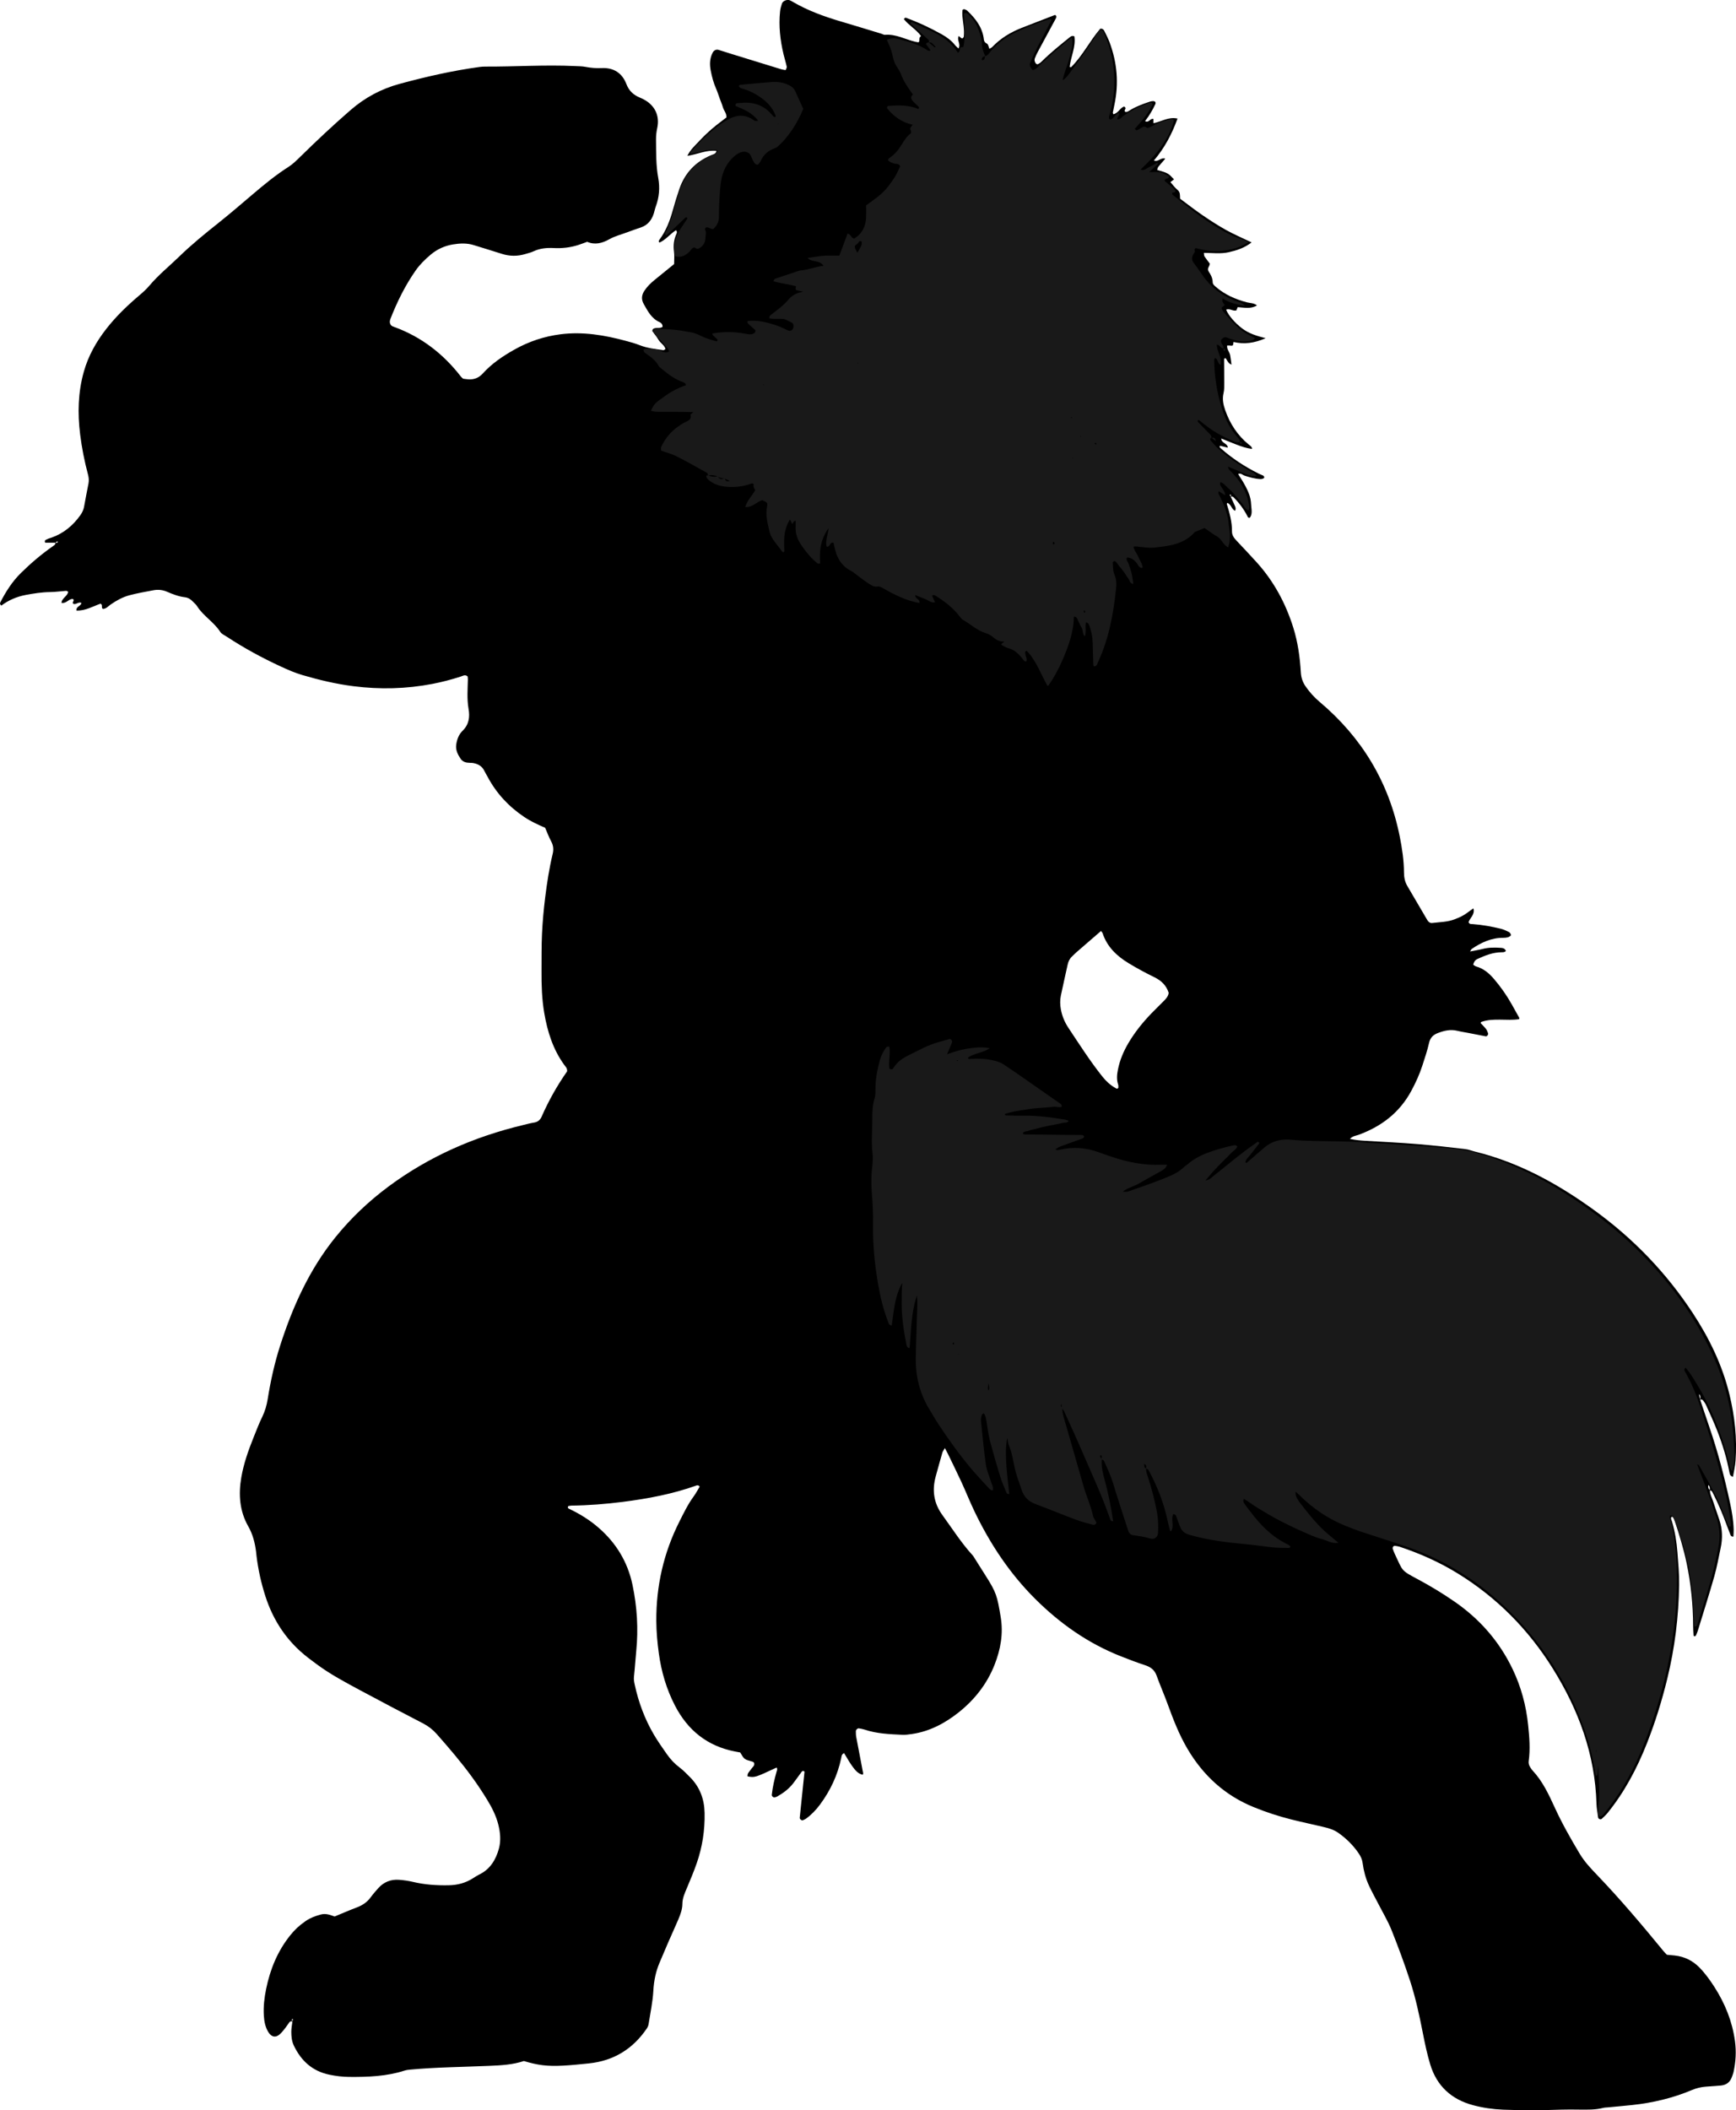 <?xml version="1.0" encoding="utf-8"?>
<!-- Generator: Adobe Illustrator 24.0.2, SVG Export Plug-In . SVG Version: 6.00 Build 0)  -->
<svg version="1.1" id="Layer_1" xmlns="http://www.w3.org/2000/svg" xmlns:xlink="http://www.w3.org/1999/xlink" x="0px" y="0px"
	 viewBox="0 0 2971.38 3610.04" style="enable-background:new 0 0 2971.38 3610.04;" xml:space="preserve">
<style type="text/css">
	.st0{fill:#191919;}
</style>
<g>
	<path d="M2926.8,2549.35c-0.27,6.94,3.43,12.8,5.4,19.11c3.37,10.8,7.38,21.4,10.89,32.15c5.09,15.57,5.5,31.42,2.06,47.38
		c-3.5,16.27-6.36,32.73-10.91,48.71c-8.94,31.37-18.83,62.47-28.41,93.66c-0.94,3.06-2.44,5.96-3.35,8.14
		c-2.5,1.21-3.65,0.69-3.77-1.11c-0.35-5.3-0.7-10.61-0.71-15.92c-0.1-36.09-3.76-71.83-11.1-107.15
		c-5.29-25.45-13.02-50.25-21.17-74.91c-0.67-2.02-1.52-4.81-4.77-4.45c-1.8,2.82,0,5.18,0.73,7.63
		c5.13,17.32,8.09,35.03,9.45,53.01c1.4,18.59,3.16,37.14,2.89,55.85c-0.77,54.19-7.39,107.61-20.24,160.25
		c-9.17,37.58-20.58,74.48-34.79,110.46c-16.97,42.98-38.36,83.53-67.64,119.56c-2.9,3.56-6.37,6.68-9.76,9.81
		c-1.93,1.78-5.88,0.28-6.22-2.33c-1.05-7.91-2.57-15.83-2.81-23.78c-2.5-84.31-30.68-160.33-74.83-231.06
		c-41.6-66.64-95.46-121.21-162.46-162.53c-31.33-19.32-64.75-34.2-99.66-45.78c-2.5-0.83-5.19-1.09-7.81-1.54
		c-2.59-0.45-4.88,2.61-3.9,5.25c1.16,3.12,2.3,6.26,3.73,9.26c13.76,29.02,9.97,27.11,39.02,42.6
		c21.79,11.62,42.78,24.37,63.08,38.41c43.14,29.84,76.54,67.97,99.26,115.32c14.55,30.33,23.15,62.34,26.6,95.76
		c2.12,20.56,3.81,41.12,0.95,61.76c-0.57,4.15,0.84,7.89,3.18,11.29c1.13,1.65,2.2,3.37,3.56,4.82
		c17.15,18.34,27.55,40.72,37.83,63.15c12.51,27.3,27.29,53.34,42.72,79.08c7.99,13.32,18.39,24.5,28.98,35.53
		c40.18,41.86,77.6,86.11,114.35,130.96c1.68,2.05,3.61,3.89,5.9,6.34c4.19,0.4,8.79,0.8,13.38,1.29
		c16.53,1.79,30.62,8.58,42.28,20.48c9.85,10.06,18.02,21.39,25.6,33.18c18.26,28.4,30.66,59.02,35.26,92.63
		c2.47,18.05,1.41,35.9-2.56,53.62c-0.58,2.58-1.68,5.04-2.54,7.56c-3.14,9.17-9.61,14.17-19.2,15c-8.63,0.75-17.28,1.22-25.91,1.94
		c-7.99,0.67-15.6,2.43-23.13,5.6c-32.75,13.81-67.01,21.98-102.31,25.76c-13.9,1.49-27.84,2.68-41.75,4.01
		c-2.65,0.25-5.38,0.2-7.93,0.86c-13.75,3.54-27.74,3.11-41.74,2.98c-9.99-0.09-19.98-0.28-29.96,0.07
		c-33.31,1.17-66.62,1.44-99.93,0.05c-17.37-0.73-34.48-3.17-51.29-7.66c-37.03-9.9-62.08-32.78-73.27-69.54
		c-5.22-17.17-8.96-34.84-12.43-52.47c-6.04-30.75-12.53-61.42-22.29-91.17c-9.53-29.07-20.15-57.82-31.51-86.22
		c-6.16-15.39-14.82-29.78-22.41-44.59c-5.46-10.66-11.41-21.1-16.41-31.98c-5.6-12.15-8.97-25.1-10.74-38.36
		c-0.83-6.18-3.29-11.44-6.69-16.45c-9.48-13.94-21.27-25.54-35.05-35.23c-7.83-5.51-16.8-7.99-25.88-10.14
		c-18.14-4.31-36.4-8.14-54.48-12.67c-21.98-5.52-43.48-12.59-64.49-21.16c-49.41-20.14-86.43-54.19-113.35-99.9
		c-14.28-24.26-24.33-50.3-33.91-76.61c-5.92-16.26-12.92-32.13-18.77-48.41c-3.53-9.81-10.26-14.73-19.77-17.83
		c-13.91-4.54-27.6-9.79-41.22-15.15c-56.06-22.06-104.25-55.9-146.78-98.24c-43.97-43.77-77.62-94.68-104.28-150.4
		c-7.76-16.21-14.38-32.96-21.91-49.29c-7.52-16.3-15.5-32.4-23.32-48.56c-1.42-2.93-3.02-5.77-5.13-9.78
		c-1.91,3.42-3.62,5.49-4.31,7.86c-3.9,13.43-7.56,26.92-11.3,40.4c-6.64,23.91-3.42,46,11.4,66.37
		c16.84,23.14,32.2,47.38,51.56,68.64c1.77,1.94,3.04,4.35,4.46,6.59c5.7,9,11.32,18.06,17.07,27.04
		c19.63,30.64,20.66,36.25,26.66,72.06c4.78,28.52-0.2,55.78-10.66,82.18c-12.82,32.34-33.95,59.21-60.74,80.59
		c-23.46,18.72-50.04,33.07-80.67,37.44c-5.26,0.75-10.62,1.59-15.89,1.34c-21.9-1.05-43.86-1.79-64.96-8.89
		c-3.13-1.05-6.45-1.58-9.71-2.15c-2.26-0.4-5.33,2.48-5.28,4.96c0.07,3.3,0.05,6.66,0.65,9.89c3.66,19.64,7.49,39.25,11.25,58.87
		c0.37,1.91,1.35,3.86-0.42,5.64c-6.71-1.87-10.85-5-18.36-15.66c-4.84-6.87-8.9-14.29-13.26-21.36c-4.48,2.05-4.31,5.68-4.98,8.84
		c-6.19,29.15-18.59,55.44-36.31,79.32c-6.81,9.18-14.61,17.3-23.87,23.99c-1.59,1.15-3.51,1.84-5.31,2.66
		c-2.06,0.94-5.68-1.84-5.44-4.2c2.73-26.44,5.48-52.88,8.19-78.9c-2.68-2.14-4.12-0.75-5.22,0.72c-4.78,6.4-9.29,13-14.18,19.31
		c-7.45,9.63-17.08,16.71-27.59,22.66c-1.13,0.64-2.52,0.81-3.78,1.22c-2.36,0.78-5.54-1.8-5.26-4.34
		c1.46-13.28,4.5-26.23,8.06-39.07c0.69-2.49,2.25-4.96,0.05-7.46c-37.03,17.28-37.03,17.28-49.53,15.08
		c-0.86-5.41,3.41-8.31,5.85-12.14c2.07-3.24,5.95-5.53,5.58-9.66c-0.45-2.95-2.57-3.29-4.4-3.8c-12.69-3.53-12.7-3.51-19.66-15.32
		c-2.69-0.5-5.91-1.08-9.12-1.71c-47.07-9.19-80.55-36.1-102.44-78.29c-14.59-28.12-23.41-58.04-27.69-89.28
		c-2.53-18.47-4.25-37-4.35-55.75c-0.31-59.75,12.49-116.3,39.37-169.66c7.48-14.84,14.67-29.84,24.58-43.34
		c3.91-5.32,6.97-11.27,10.31-16.75c-1.6-2.15-3.47-2.66-5.32-2c-40.98,14.68-83.43,22.63-126.47,28.11
		c-29.11,3.71-58.29,6-87.62,6.35c-1.94,0.02-3.87,0.6-5.57,0.88c-1.46,2.45-0.49,3.7,1.46,4.61c18.17,8.57,35.08,19.03,50.32,32.24
		c30.24,26.22,49.97,58.71,58.18,97.83c7.85,37.38,10.21,75.17,6.41,113.28c-1.46,14.58-2.27,29.23-3.9,43.79
		c-0.54,4.84,0.35,9.28,1.32,13.79c6.53,30.16,17.16,58.81,32.81,85.42c6.74,11.46,14.48,22.36,22.1,33.28
		c6.12,8.77,13.32,16.5,22,23.01c6.36,4.77,11.92,10.65,17.57,16.3c16.89,16.89,24.62,37.54,25.1,61.25
		c0.61,29.63-3.84,58.47-13.57,86.4c-5.03,14.44-10.99,28.58-16.94,42.68c-3.64,8.62-7.43,16.93-7.5,26.66
		c-0.07,9.41-3.47,18.31-7.11,26.9c-5.46,12.87-11.35,25.56-16.93,38.38c-5.05,11.6-9.92,23.28-14.89,34.91
		c-6.6,15.45-9.84,31.37-10.78,48.34c-1.07,19.2-5.2,38.24-8.19,57.32c-0.39,2.52-1.56,5.11-3,7.23
		c-23.86,35.16-56.8,55.39-99.2,59.75c-14.56,1.5-29.14,3.02-43.75,3.81c-27.22,1.47-43.43-0.65-67.46-7.88
		c-18.85,6.32-38.71,7.39-58.77,8.25c-45.24,1.95-90.56,2.28-135.69,6.43c-3.3,0.3-6.68,0.71-9.81,1.71
		c-30.92,9.95-62.83,11.03-94.88,10.77c-11.35-0.09-22.57-1.46-33.72-3.77c-29.09-6.01-48.45-23.73-60.92-49.92
		c-3.53-7.41-4.25-15.45-4.29-23.43c-0.03-5.94,1.24-11.88,1.92-17.83c0.31-1.22,0.68-2.42,0.87-3.65c0.04-0.24-0.6-0.59-0.93-0.9
		c-1.6,1.82-0.53,3.39,0.46,4.96c-1.97-0.93-4.07-0.79-5.37,0.8c-2.51,3.09-4.49,6.61-6.96,9.74c-2.87,3.65-5.75,7.36-9.11,10.54
		c-7.11,6.75-14.62,5.67-19.98-2.84c-5.46-8.68-7.3-18.45-7.91-28.55c-0.94-15.42,0.84-30.62,3.93-45.67
		c6.93-33.74,19.65-64.93,41.48-91.98c7.16-8.87,15.31-16.67,24.77-23.07c0.55-0.37,1.06-0.81,1.6-1.19
		c7.77-5.37,16.37-8.48,25.5-10.98c9.17-2.51,16.94,0.92,23.86,3.34c13.49-5.55,25.69-10.89,38.13-15.57
		c9.65-3.63,17.63-9.04,23.74-17.43c3.91-5.37,8.32-10.4,12.76-15.37c9.5-10.65,21.6-15.46,35.72-14.41
		c7.93,0.59,15.91,1.71,23.64,3.55c20.25,4.83,40.71,6.22,61.47,5.8c15.11-0.3,28.91-3.99,41.59-12.13
		c3.36-2.16,6.7-4.41,10.29-6.13c18.96-9.07,28.75-25.64,33.91-44.58c3.68-13.47,2.35-27.73-1.21-41.55
		c-3.88-15.03-10.86-28.67-18.84-41.74c-8.32-13.63-17.21-26.97-26.63-39.86c-18.49-25.29-38.9-49.04-59.62-72.53
		c-6.71-7.61-14.33-13.6-23.38-18.3c-36.05-18.69-72.03-37.54-107.8-56.76c-25.81-13.86-51.73-27.61-75.3-45.21
		c-4.8-3.58-9.62-7.15-14.36-10.81c-35.37-27.35-59.05-62.78-72.68-105.17c-7.15-22.25-12.18-44.96-15.04-68.16
		c-0.33-2.64-0.51-5.31-0.85-7.95c-1.96-15.22-5.62-29.58-13.45-43.33c-14.76-25.93-16.8-54.38-11.83-83.41
		c4.07-23.75,12.11-46.34,21.05-68.61c4.71-11.74,9.22-23.61,14.76-34.95c4.76-9.73,7.67-19.82,9.36-30.37
		c4.97-30.95,11.69-61.57,21.26-91.36c21.5-66.95,50.07-130.48,94.74-185.7c26.55-32.81,56.98-61.63,90.8-86.74
		c69.45-51.57,147.12-85.35,231.02-105.35c5.83-1.39,11.63-3.04,17.54-3.94c6.54-0.99,10.84-4.06,13.54-10.21
		c12.06-27.5,26.79-53.54,43.6-77.49c0.59-5.41-2.76-8.17-5-11.26c-19.21-26.57-28.7-56.88-34.12-88.68
		c-4.04-23.71-4.83-47.69-4.65-71.7c0.16-21.31-0.19-42.65,0.83-63.92c0.98-20.6,2.84-41.2,5.38-61.67
		c3.12-25.1,6.93-50.14,12.88-74.77c1.79-7.41,1.31-14.24-2.44-21.2c-4.08-7.57-7.05-15.73-10.46-23.54
		c-12.55-5.4-24.55-10.94-35.68-18.39c-26.54-17.78-47.64-40.38-62.68-68.59c-1.88-3.53-4.03-6.92-5.77-10.51
		c-3.85-7.94-10.61-11.63-18.83-13.23c-1.94-0.38-3.98-0.36-5.97-0.4c-6.24-0.12-12.02-1.39-15.77-6.96
		c-4.92-7.3-8.79-15.05-7.48-24.23c1.25-8.77,4.39-17.29,10.59-23.31c11.33-11.02,12.98-23.73,10.44-38.29
		c-2.88-16.51-1.45-33.21-1.1-49.85c0.04-1.87-0.3-3.75-0.43-5.18c-4.43-3.73-8.3-0.87-11.76,0.25
		c-15.86,5.15-31.92,9.36-48.29,12.52c-44.85,8.67-89.85,9.74-135.16,4.01c-29.84-3.77-58.85-10.65-87.68-19.12
		c-12.86-3.77-24.81-9.02-36.8-14.56c-32.1-14.82-63.09-31.63-92.63-51.08c-3.88-2.55-8.81-4.62-11.13-8.26
		c-10.86-17.03-29.27-27.13-39.87-44.31c-1.71-2.77-4.55-4.84-6.81-7.29c-3.73-4.04-8.11-6.91-13.68-7.57
		c-10.72-1.26-20.67-5.1-30.45-9.35c-7.62-3.31-15.47-4.17-23.47-2.65c-13.73,2.6-27.55,4.99-41.04,8.57
		c-11.61,3.08-22.17,8.91-32.13,15.79c-4.21,2.91-7.69,7.42-13.32,7.59c-3.71-2.04,0.64-6.88-4.16-8.95
		c-12.98,4.43-25.74,12.42-41.09,11.71c-0.85-7.21,7.5-7.41,8.48-12.98c-4.72-2.49-8.42,2.68-12.96,1.83
		c-5.19-2.34,2.69-5.87-1.66-8.59c-6.68-0.9-11.04,8.17-19.48,6.68c0.37-8.4,10.45-11.25,11.31-19.13
		c-1.25-0.58-2.34-1.56-3.36-1.49c-9.29,0.64-18.55,2.01-27.84,2.11c-14.09,0.15-27.91,2.38-41.62,4.96
		c-15.16,2.86-29.24,8.93-41.5,18.16c-2.21-1.67-2.79-3.53-1.84-5.38c9.49-18.43,20.45-35.74,35.41-50.45
		c17.15-16.87,35.36-32.36,55.1-46.08c2.1-1.46,4.6-2.78,3.59-6.11c1.82,1.06,3.48,1.32,4.49-1.01c0.04-0.09-1.1-0.96-1.29-0.84
		c-1.02,0.66-1.92,1.51-2.86,2.3c-5.94,0-11.88,0-17.56,0c-1.97-4.44,1.4-4.93,3.22-5.93c2.31-1.26,4.97-1.86,7.48-2.74
		c20.88-7.3,36.96-20.73,49.64-38.62c3.16-4.46,5.3-9.13,6.27-14.5c2.37-13.1,4.87-26.17,7.48-39.22
		c1.08-5.39,0.56-10.62-0.83-15.81c-6.06-22.55-10.54-45.41-13.43-68.58c-4.49-36.06-3.61-71.82,6.28-107.03
		c7.68-27.35,21.37-51.56,38.81-73.81c16.52-21.09,35.73-39.54,56.11-56.79c6.13-5.19,12.06-10.46,17.23-16.6
		c15.51-18.42,34.29-33.5,51.48-50.2c21.06-20.45,43.82-38.91,66.78-57.19c19.8-15.77,39.01-32.28,58.3-48.68
		c19.81-16.85,39.82-33.35,61.83-47.37c7.21-4.59,13.49-10.82,19.64-16.86c28.05-27.56,56.72-54.44,86.43-80.22
		c24.59-21.34,52.45-36.28,83.81-44.8c45.02-12.22,90.45-22.57,136.71-28.91c3.29-0.45,6.63-0.69,9.95-0.67
		c51.3,0.23,102.57-3.31,153.88-0.89c5.98,0.28,12.06,0.24,17.9,1.38c9.23,1.8,18.4,2.49,27.79,2.05
		c20.42-0.95,34.95,8.69,42.05,27.31c4.49,11.78,12.16,18.62,23.05,23.18c2.46,1.03,4.88,2.15,7.22,3.42
		c18.58,10.08,27.04,27.72,22.57,48.48c-1.42,6.6-2.19,13.08-2.11,19.77c0.28,21.96-0.24,43.92,3.79,65.73
		c3.07,16.63,1.74,33.18-4.27,49.2c-1.4,3.72-2.07,7.71-3.29,11.52c-3.63,11.37-10.31,19.98-22.02,24
		c-7.55,2.59-15.14,5.13-22.59,7.98c-10.55,4.04-21.64,6.62-31.62,12.26c-11.99,6.78-24.62,10.11-37.84,4.34
		c-5.52,2-10.47,4-15.54,5.59c-13.49,4.23-27.32,5.85-41.44,5.11c-12.11-0.64-23.89,0.4-35.1,5.71c-4.18,1.98-8.82,3-13.27,4.37
		c-13.78,4.25-27.46,4.16-41.25-0.34c-15.81-5.16-31.8-9.79-47.66-14.8c-11.78-3.72-23.92-3.07-35.58-1.12
		c-13.82,2.3-26.66,7.97-37.74,17.25c-9.78,8.19-18.82,17.05-26.09,27.45c-18.01,25.78-31.81,53.83-43.23,83.07
		c-0.7,1.8-1.06,3.96-0.8,5.85c0.25,1.79,1.16,3.82,2.45,5.04c1.37,1.31,3.46,1.94,5.33,2.62c46.36,16.96,83.71,45.98,113.79,84.8
		c0.8,1.04,1.91,1.84,3.8,3.63c2.13,0.27,5.37,0.8,8.62,1.05c9.95,0.78,18.33-2.55,25.04-9.96c15.4-17.03,34.16-29.65,53.97-40.81
		c24.63-13.87,50.83-22.69,79.06-26.29c38.51-4.9,75.63,1.48,112.48,11.44c7.71,2.08,15.47,4.2,22.87,7.15
		c13.15,5.23,27.01,6.64,40.79,8.57c0.95,0.13,2.09-1.1,3.56-1.94c-1.75-6.78-8.49-9.91-11.81-15.58
		c-3.3-5.63-7.56-10.69-10.73-15.07c0.17-4.03,2.3-4.42,4.16-4.91c4.39-1.15,9.31,0.46,13.34-2.36c0.27-4.09-2.13-6.77-5.08-8.08
		c-13.88-6.14-20.15-18.72-27.06-30.86c-4.42-7.76-3.94-15.11,0.89-22.55c4.79-7.38,10.92-13.38,17.71-18.85
		c11.37-9.16,22.68-18.41,33.33-27.07c0-7.67,0.73-14.38-0.16-20.88c-1.5-10.91-0.31-21.17,4.31-31.13
		c0.83-1.79,1.21-3.82-0.93-5.93c-9.83,6.1-17.11,16.21-28.14,21.12c-2.3-1.54-1.26-3.42-0.19-4.86
		c11.34-15.22,17.94-32.53,22.96-50.64c3.38-12.19,7.03-24.32,11.16-36.27c9.44-27.37,27.77-46.56,54.49-57.69
		c3.05-1.27,6.45-1.83,8.3-4.99c0.33-0.56,0.37-1.27,0.68-2.37c-16.96-1.99-32.29,5.83-49.86,8.55
		c5.47-11.05,13.61-18.04,20.73-25.7c6.79-7.3,14.07-14.22,21.63-20.73c7.97-6.87,16.52-13.06,24.6-19.37
		c0.34-7.14-4.5-11.65-6.09-17.33c-1.43-5.11-3.62-10.01-5.45-15.02c-2.06-5.62-3.79-11.4-6.21-16.86
		c-4.37-9.82-7.08-20.14-9.12-30.57c-2.07-10.59-1.95-21.22,3.37-31.18c2.01-3.75,5.79-5.81,9.95-4.59
		c7.02,2.06,13.95,4.43,20.95,6.59c28.62,8.83,57.24,17.65,85.89,26.42c2.47,0.76,5.09,1.06,7.97,1.64
		c0.82-2.26,2.31-4.22,1.97-5.78c-1.56-7.14-3.8-14.13-5.5-21.25c-5.76-24.13-8.53-48.54-5.95-73.32c0.48-4.57,1.71-9.14,3.2-13.51
		c1.58-4.64,8.89-7.5,13.43-5.65c1.84,0.75,3.57,1.77,5.29,2.77c26.08,15.22,54.23,25.3,83.07,33.78
		c23,6.76,45.89,13.86,68.83,20.81c1.91,0.58,3.84,1.92,5.67,1.76c18.61-1.59,34.67,7.69,51.9,11.89c1.91,0.47,3.89,0.66,5.69,0.95
		c2.93-3.07-0.51-8.16,4.25-10.65c-8.1-11.52-21.05-18.22-29.55-29.27c1.37-1.08,2.5-2.51,3.04-2.31
		c21.33,7.72,41.83,17.27,61.61,28.35c8.76,4.9,16.88,10.7,23.14,18.78c1.58,2.04,3.71,3.65,5.75,5.62
		c4.69-7.37-3.28-14.27,0.48-21.32c1.61,1.31,3.06,2.61,4.64,3.73c0.48,0.34,1.29,0.23,1.95,0.32c0.73-0.98,1.99-1.9,2.1-2.95
		c1.36-12.07-1.39-23.87-2.46-35.79c-0.29-3.23-0.13-6.54,0.23-9.76c0.07-0.62,2.19-1.66,3.07-1.42c1.86,0.5,3.85,1.37,5.23,2.68
		c14.29,13.56,25.98,28.69,28.27,49.13c0.41,3.65,1.98,5.36,5.35,7.13c2.21,1.16,2.73,5.54,4.14,8.8c1.89-1.19,3.8-1.92,5.07-3.26
		c14.07-14.76,31.07-25.02,49.87-32.43c19.17-7.56,38.42-14.92,57.38-22.26c3.8,2.11,2.05,4.74,0.95,6.8
		c-10.04,18.79-20.26,37.48-30.34,56.24c-1.89,3.51-3.6,7.15-5.03,10.87c-1.28,3.33-0.45,6.63,1.76,9.35
		c0.64,0.79,2.58,1.43,3.35,1.03c2.31-1.21,4.58-2.71,6.42-4.55c15.12-15.1,31.81-28.36,48.38-41.77c2.12-1.71,4.39-2.79,7.66-1.27
		c2.67,17.98-6.22,34.69-8.1,52.2c1.42,0.32,2.23,0.72,2.44,0.52c19.85-19.72,32.18-45.25,49.92-65.8c4.08-0.59,5.82,1.61,6.94,3.85
		c3.27,6.53,6.65,13.07,9.19,19.9c12.81,34.58,15.83,69.97,8.12,106.15c-0.97,4.55-1.89,9.1-2.74,13.68
		c-0.1,0.57,0.41,1.25,0.93,2.72c8.2-1.64,11.2-10.73,18.49-13.36c0.76,0.83,1.91,1.54,2.21,2.51c0.71,2.26-3.4,4.76-0.17,6.7
		c1.16,0.7,3.85-0.18,5.32-1.13c11.28-7.34,23.74-11.98,36.39-16.2c1.87-0.62,3.89-0.98,5.85-1.03c1.19-0.03,2.77,0.46,3.49,1.3
		c0.66,0.77,0.89,2.56,0.45,3.49c-4.83,10.25-10.41,20.08-17.78,29.43c6.6,3.79,8.75-5.26,14.24-3.67c0,2.27,0,4.65,0,7.3
		c13.51-2.41,25.65-11.43,41.33-7.94c-9.66,26.57-22.22,50.35-40.42,71.76c7.71,3.09,11.01-5.46,19.51-3.46
		c-0.81-0.31-0.39,0.77-1.51,2.06c-3.46,4.03-7.11,7.91-10.4,12.08c-1.13,1.43-1.4,3.54-2.07,5.37
		c18.82,5.51,18.82,5.51,28.92,16.18c-1.97,1.48-3.92,2.95-6.22,4.67c4.01,4.48,7.52,9.53,12.11,13.23
		c5.12,4.13,4.13,9.34,4.49,15.19c12.52,9.26,25.1,19.14,38.28,28.14c13.18,9.01,26.63,17.76,40.58,25.49
		c13.73,7.61,28.25,13.79,43.53,21.13c-12.46,9.59-25.73,13.8-39.33,16.83c-13.75,3.06-27.84,1.09-42.38,1.05
		c0.41,2.51,0.17,4.68,1.09,6.09c2.91,4.42,6.26,8.54,9.09,12.32c-0.17,4.99-5.44,8.1-2.03,13.33c3.59,5.52,6.89,11.33,6.94,18.43
		c0.03,3.47,2.9,5.88,5.44,8.07c15.49,13.32,33.61,21.25,53.2,26.41c5.53,1.46,11.8,0.9,17.15,5.28
		c-10.91,6.57-22.24,3.57-32.97,2.93c-0.95,2.31-1.63,3.99-2.32,5.67c-5.99,1.59-11.44-3.98-17.5-1.32
		c4.07,9.96,14.91,22.58,27.43,32.07c11.22,8.51,24.34,12.77,40.25,16.71c-19.36,8.52-36.78,10.68-55.02,6.48
		c-0.57,2.64-0.4,5.22-1.48,5.96c-1.28,0.86-3.64,0.12-5.53,0.09c-1.21-0.02-2.43,0-3.9,0c-0.91,6.28,4.11,10.89,5.19,16.62
		c0.97,5.14,1.49,10.37,2.28,16.14c-4.59-2.21-5.03-2.74-9.84-10.98c-1.68-0.26-2.87,0.32-2.86,1.73c0.06,13.3,0.32,26.6,0.26,39.89
		c-0.03,5.99,0.22,12.18-1.17,17.91c-2.49,10.25-0.56,19.56,2.81,29.22c8.09,23.22,21,42.97,40.01,58.65
		c2.37,1.96,5.47,3.3,6.03,7.63c-9.53-0.99-18.21-4.07-26.81-7.36c-8.58-3.28-17.06-6.8-25.95-10.36
		c0.18,8.34,10.67,7.7,11.17,15.63c-4.69-1.15-9-2.21-13.3-3.26c-1.03,1.2-0.98,2.43,0.25,3.53c20,17.85,42.23,32.39,66.21,44.29
		c1.79,0.89,3.63,1.68,5.49,2.41c1.82,0.71,3.54,1.4,3.75,3.74c0.15,1.67-3.17,3.23-6.59,3.06c-9.4-0.46-18.3-3.01-27.2-5.93
		c-3.49-1.15-6.52-5.02-10.93-2.74c23.72,36.04,21.42,44.96,22.53,55.94c0.64,6.35,1.79,13.32-2.63,18.94
		c-2.94,0.37-3.41-1.54-4.24-3.17c-6.13-11.96-14.15-22.54-23.64-32.02c-1.48-1.48-3.43-1.72-5.38-0.68
		c1.23-1.34,1.94-2.71,0.06-4.07c-0.1-0.08-1.01,0.62-0.96,0.72c0.41,1.01,0.95,1.97,1.44,2.95c2.51,5.43,5.15,10.8,7.46,16.31
		c1,2.39,1.87,5.06-0.1,7.98c-5.92-2.9-6.51-11.18-12.97-13.56c-0.41,0.87-1.08,1.59-0.93,2.06c4.75,15.26,9.02,30.63,8.83,46.8
		c-0.08,6.66,3.55,11.24,7.7,15.69c11.79,12.65,23.79,25.12,35.34,37.99c28.92,32.24,48.92,69.59,61.84,110.73
		c7.82,24.89,11.41,50.67,12.96,76.62c0.54,9.11,3.1,16.76,8.14,24.06c6.86,9.92,14.78,18.7,24.06,26.52
		c72.33,60.94,118.57,137.47,137.14,230.46c4.05,20.28,7.11,40.67,7.24,61.39c0.05,8.14,1.44,15.84,5.62,22.94
		c11.48,19.52,22.87,39.08,34.36,58.59c1.79,3.04,4.83,5.3,8.18,4.88c13.17-1.62,26.65-1.58,39.26-6.59
		c7.44-2.95,14.74-6.12,21.12-11.12c3.07-2.4,6.35-4.53,10.3-7.33c3,10.68-6.06,16.3-8.26,23.57c1.5,3.94,4.51,3.18,6.84,3.35
		c16.64,1.23,33.01,4.16,49.16,8.21c4.44,1.11,8.65,3.28,12.84,5.24c2.62,1.22,4.43,5.29,3.1,6.39c-1.44,1.18-3.13,2.34-4.89,2.79
		c-2.55,0.64-5.27,0.86-7.92,0.85c-20.16-0.09-37.44,7.98-53.67,18.95c-1.01,0.68-1.47,2.16-2.94,4.43
		c7.88-1.57,14.94-2.67,21.83-4.42c10.52-2.67,21.12-2.54,31.77-1.74c3.43,0.26,6.45,1.56,7.68,5.24c-1.86,2.23-4.48,2.22-7.02,2.23
		c-15.07,0.02-28.61,5.5-41.97,11.66c-4.03,1.86-5.74,5.27-6.97,9.58c1.69,1.07,3.14,2.51,4.86,2.99
		c12.7,3.56,22.1,11.39,30.6,21.29c11.79,13.73,22.05,28.38,30.86,44.12c4.21,7.52,8.44,15.04,12.58,22.6
		c0.25,0.45-0.2,1.28-0.39,2.25c-21.37,3.27-43.53-2.66-64.66,4.7c-0.44,0.15-0.6,1.09-1.06,2c3.04,3.28,6.4,6.48,9.23,10.1
		c1.58,2.01,2.39,4.67,3.38,7.1c0.92,2.28-1.63,5.87-3.87,5.45c-9.8-1.86-19.58-3.82-29.37-5.72c-6.53-1.27-13.14-2.23-19.6-3.81
		c-11.6-2.84-22.43-0.14-33.14,3.95c-7.96,3.04-12.97,8.01-14.98,17.02c-2.89,12.96-7.25,25.61-11.31,38.28
		c-4.89,15.26-11.56,29.76-19.18,43.85c-20.01,36.99-51.05,60.62-89.97,74.86c-4.81,1.76-10.35,2.03-14.92,7.04
		c9.1,1.95,17.58,2.74,26.14,3.25c29.91,1.77,59.84,3.21,89.7,5.64c27.2,2.22,54.33,5.39,81.45,8.52
		c5.87,0.68,11.54,3.03,17.34,4.46c74.95,18.48,141.06,54.88,203.07,99.74c67.11,48.55,123.71,107.21,169.17,176.43
		c28.32,43.12,50.62,89.04,62.83,139.54c8.99,37.19,13.06,74.75,10.29,112.92c-0.67,9.21-2.85,18.3-4.35,27.54
		c-4.74-1.12-5.52-4.45-6.11-7.58c-4.53-24.31-11.78-47.84-20.73-70.82c-5.79-14.87-12.57-29.36-19.09-43.94
		c-1.34-2.99-3.28-5.77-5.29-8.39c-1.25-1.63-3.32-1.91-5.35-1.12c1.42-3.95,1.35-7.55-2.45-10.26c-0.55-0.89-1.09-1.79-1.98-3.23
		c1.13,1.2,1.82,1.94,2.52,2.68c0.72,3.5,1.43,7,2.15,10.5c5.29,15.7,10.49,31.42,15.89,47.08c14.7,42.68,25.99,86.29,35.52,130.37
		c3.23,14.92,5.73,29.99,6.09,45.31c0.09,3.93-0.28,7.86-0.43,11.68c-2.94,0.31-4.34-1.05-5.09-2.91c-2.23-5.52-4.35-11.1-6.4-16.69
		c-6.85-18.68-14.52-37.01-23.59-54.74c-1.18-2.31-2.07-4.91-5.45-4.57c0.6-3.67,0.34-7.09-2.8-9.67c-0.42-0.37-0.84-0.73-1.25-1.1
		c0.34-0.29,0.68-0.58,1.02-0.87c0.25,0.48,0.51,0.96,0.76,1.44C2923.29,2543.29,2923.58,2546.72,2926.8,2549.35z M1884.51,1592.68
		c-14.19,12.26-27.75,23.93-41.25,35.68c-3.01,2.62-5.81,5.48-8.69,8.25c-3.98,3.83-6.08,8.63-7.24,13.95
		c-3.83,17.54-7.85,35.05-11.53,52.62c-1.65,7.89-1.42,15.98,0.05,23.85c2.1,11.22,6.44,21.66,12.77,31.19
		c18.78,28.23,36.97,56.85,58.18,83.41c6.37,7.98,13.51,14.62,22.3,19.57c1.38,0.78,3.2,2.53,5.07-0.4
		c-0.08-1.54,0.25-3.63-0.34-5.41c-2.85-8.53-2.09-16.93-0.37-25.59c3.29-16.56,9.82-31.76,18.38-46.13
		c10.95-18.38,24.32-34.94,39.18-50.29c6.95-7.17,14.2-14.04,21.18-21.19c3.71-3.8,7.43-7.72,8.12-13.79
		c-3.97-12.53-12.5-20.86-24.61-26.73c-14.94-7.25-29.6-15.22-43.81-23.81c-20.37-12.31-37.11-28.16-44.76-51.68
		C1886.93,1595.58,1886.35,1595.11,1884.51,1592.68z"/>
	<path class="st0" d="M1817.98,2408.94c0.54,10.76,4.22,20.8,7.15,31.01c9.73,33.92,19.62,67.79,29.22,101.74
		c4.89,17.29,12.58,33.65,16.49,51.28c0.96,4.34,4.09,8.2,5.95,11.77c-1.46,3.92-4.17,4.28-6.69,3.58
		c-9.61-2.66-19.35-5.09-28.67-8.58c-23.07-8.64-45.84-18.09-68.94-26.65c-12.23-4.53-20.1-12.46-23.99-24.79
		c-3.21-10.15-7.33-20.05-10.04-30.32c-4.06-15.39-5.49-31.43-11.95-46.26c-1.52-3.48-1.28-7.72-2.57-11.58
		c-3.06,16.05-2.42,32.22-1.3,48.3c1.1,15.83,3.24,31.58,4.91,47.28c-2.82,0.64-4.28-0.71-5-2.49c-3.74-9.26-7.89-18.4-10.81-27.92
		c-6.25-20.36-12.12-40.85-17.57-61.44c-2.37-8.97-3.41-18.29-4.9-27.48c-1.04-6.4-1.51-12.94-5.32-18.65
		c-1.51,1.11-3.16,1.69-3.41,2.62c-0.84,3.17-1.91,6.54-1.59,9.7c2.56,25.18,4.92,50.4,8.46,75.44c1.38,9.75,5.59,19.11,8.58,28.62
		c1.55,4.95,4.38,9.62,3.51,15.09c-3.28,0.72-5.11-1.27-6.81-3.12c-9.9-10.8-20.04-21.41-29.5-32.59
		c-20.25-23.92-38.55-49.33-55.85-75.44c-5.88-8.88-11.17-18.15-16.71-27.25c-16.4-26.92-23.66-56.33-23.18-87.65
		c0.36-23.96,1.41-47.91,2.02-71.87c0.28-11.2,1.38-22.43-0.18-35.31c-7.32,24.75-9.05,37.71-12.31,90.21
		c-4.25-0.06-5.11-3.59-5.66-6.41c-4.47-22.89-8-45.9-7.97-69.33c0.02-11.95-0.16-23.9,1.07-35.92
		c-13.12,22.58-14.42,48.14-18.09,72.97c-5.2-0.19-5.46-4.15-6.47-6.77c-8.37-21.85-13.72-44.53-17.54-67.55
		c-5.46-32.91-8.62-66-7.98-99.46c0.32-16.62-0.54-33.32-1.86-49.9c-1.16-14.67-1.49-29.2,0.03-43.85
		c0.89-8.6,2.05-17.44,1.01-25.91c-2.45-19.97-0.27-39.87-0.47-59.79c-0.12-11.97,0.3-23.9,4-35.58c1.56-4.93,1.4-10.52,1.38-15.81
		c-0.05-16.82,3.21-33.09,7.55-49.23c2.11-7.84,5.87-14.83,10.51-21.39c1.22-1.72,3.12-2.27,5.76-1.51
		c2.12,12.53-1.94,25.74,0.16,37.64c4.08,1.91,5.72,0.5,6.7-1.16c6.4-10.81,16.23-17.14,27.25-22.54
		c16.15-7.91,31.81-16.81,49.29-21.65c7.04-1.95,14.05-4,20.37-5.8c3.68,1.96,4.21,4.31,3.07,7.07c-2.52,6.15-5.13,12.27-8.06,19.25
		c7.72-2.48,14.96-5.34,22.46-7.09c8.4-1.96,17-3.35,25.59-4.17c7.75-0.73,15.64-1.02,25.21,1.01c-12.61,8.12-26.7,8.36-37.4,15.88
		c0.29,3.49,2.75,2.38,4.19,2.29c13.36-0.84,26.54-0.42,39.7,2.77c5.94,1.44,11.54,3.04,16.58,6.4c8.31,5.54,16.61,11.1,24.82,16.8
		c23.53,16.34,47.03,32.72,70.5,49.15c2.07,1.45,4.81,2.55,4.75,6.78c-4.74,1.81-9.86-0.59-14.79,0.04
		c-5.93,0.76-11.92,1.13-17.88,1.63c-5.31,0.44-10.65,0.68-15.94,1.28c-5.29,0.6-10.54,1.52-15.81,2.34
		c-5.92,0.92-11.88,1.71-17.75,2.9c-5.11,1.04-10.13,2.56-15.09,3.84c-0.36,3.62,2.28,2.8,3.64,2.84c8.66,0.25,17.33,0.5,25.98,0.32
		c24.77-0.5,49.16,2.91,73.5,6.87c1.9,0.31,3.71,1.18,6.07,1.96c-2.72,4.21-6.91,2.64-10.17,3.53c-3.85,1.06-7.79,1.8-11.71,2.58
		c-3.92,0.78-7.88,1.37-11.79,2.16c-3.91,0.79-7.81,1.67-11.7,2.6c-3.88,0.93-7.74,1.98-11.61,2.97c-3.87,0.99-7.92,1.54-11.55,3.08
		c-3.46,1.47-8.16,0.41-10.36,4.76c1.04,0.57,2.05,1.59,3.06,1.6c23.96,0.33,47.92,0.55,71.88,0.78c8.66,0.08,17.33,0.1,25.99,0.21
		c2.45,0.03,4.97,2.15,4.11,3.28c-0.76,1-1.53,2.33-2.59,2.72c-8.12,3.01-16.39,5.61-24.45,8.75c-7.36,2.87-15.28,4.57-21.72,9.71
		c2.24,2.24,4.79,1.34,7.06,0.8c22.72-5.4,44.95-3.77,66.8,4.31c6.87,2.54,13.85,4.79,20.77,7.2c27.93,9.7,56.53,15.34,86.25,14.15
		c3.28-0.13,6.58-0.02,10.19-0.02c-3.82,7.39-3.84,7.34-22.99,17.76c-8.77,4.78-17.42,9.78-26.11,14.72
		c-8.41,4.78-18.32,6.7-26.74,13.42c7.23,1.65,12.76-1.61,18.12-3.41c19.54-6.58,38.95-13.64,58.04-21.42
		c10.39-4.23,20.6-9.34,28.78-17.51c1.4-1.39,3.31-2.25,4.8-3.57c10.08-8.88,21.34-15.14,34.09-20.02
		c14.42-5.51,29.04-9.53,43.98-12.84c2.5-0.55,5.1-1.44,8.04,1.48c-1.58,5.06-6.85,7.33-10.25,11.08
		c-3.58,3.95-7.5,7.58-11.27,11.35c-3.77,3.77-7.6,7.49-11.29,11.33c-3.69,3.84-7.3,7.77-10.84,11.75
		c-3.51,3.96-6.87,8.04-10.91,12.79c7.94-1.09,12.09-6.78,17.26-10.61c6.43-4.75,12.48-10,18.72-15.01
		c5.7-4.58,11.4-9.19,17.16-13.7c6.3-4.93,12.6-9.85,19.02-14.61c5.84-4.33,11.84-8.45,17.28-12.31c2.54,0.94,3.2,2.02,2.34,3.13
		c-4.87,6.32-9.92,12.51-14.74,18.86c-3.13,4.12-7.51,7.44-8.68,12.74c0.91,1.87,1.77,1.77,3.21,0.51
		c9.52-8.33,19.15-16.52,28.67-24.84c13.4-11.7,29.17-15.58,46.48-13.87c25.9,2.56,51.89,2.18,77.85,2.75
		c16.65,0.37,33.28,0.45,49.88,2.25c9.91,1.07,19.95,0.81,29.91,1.48c31.89,2.15,63.77,4.39,95.64,6.72
		c11.29,0.82,22.63,1.46,33.82,3.09c27.18,3.97,53.07,12.67,78.55,22.63c36.73,14.36,71.58,32.43,104.74,53.72
		c38.2,24.52,74.64,51.42,107.94,82.33c58.19,54.03,106.26,115.78,140.56,187.68c21.14,44.31,34.01,91,37.71,140.07
		c0.9,11.94,1.69,23.9,2.24,35.86c0.42,9.35-1.04,18.51-4.04,28.58c-4.2-4.74-4.5-10.06-5.61-14.77
		c-6.14-26.01-14.76-51.18-24.97-75.83c-11.25-27.17-25.39-52.8-41.72-77.23c-2.19-3.28-4.88-6.24-7.42-9.46
		c-3.83,3.43-1.27,6.39,0.1,8.81c10.18,18.06,18.19,37.1,24.62,56.73c9.53,29.1,18.81,58.31,27.38,87.71
		c6.71,23,12.57,46.27,18.04,69.6c3.19,13.58,4.94,27.49,7.18,41.28c0.41,2.52,0.06,5.17,0.06,7.5c-3.1,1.02-3.96-0.46-4.7-2.26
		c-6.56-16.01-12.34-32.4-19.94-47.91c-9.06-18.5-19.66-36.24-29.7-54.26c-0.45-0.81-1.93-1.04-3.25-1.69
		c6.42,16.94,12.89,33.52,19,50.24c4.8,13.13,9.1,26.44,13.73,39.64c6.34,18.11,7.02,36.57,3.08,55.18
		c-3.58,16.94-7.01,33.95-11.7,50.6c-7.4,26.27-15.79,52.27-23.77,78.38c-0.62,2.03-1.79,3.45-4.09,3.57
		c-0.42-0.28-1.23-0.56-1.25-0.88c-0.52-9.3-1.09-18.6-1.41-27.91c-1.78-52.45-12.8-102.96-31.77-151.8
		c-1.19-3.07-2.76-6.03-4.46-8.85c-0.42-0.69-2.05-0.8-3.14-0.85c-0.33-0.02-0.88,0.98-1.04,1.59c-0.16,0.61-0.08,1.35,0.1,1.98
		c11.44,40.21,12.65,81.39,11.78,122.78c-1.95,92.38-23.04,180.78-56.66,266.32c-15.14,38.53-34.8,74.91-60.19,107.91
		c-2.44,3.17-4.83,6.38-7.36,9.47c-3.53,4.31-6.28,5.7-7.98,4.36c-3.14-2.46-2.17-5.95-2.35-9.1c-0.15-2.65-0.11-5.36,0.27-7.98
		c3.3-23.11,0.67-46.29-0.18-69.52c-0.48,5.76-0.96,11.52-1.38,16.55c-1.86,1.37-2.77,0.87-3.04-0.95
		c-6.43-43.15-19.71-84.27-37.98-123.71c-32.98-71.16-79.2-132.42-139.28-183.06c-43.79-36.91-92.79-64.72-146.87-83.42
		c-25.8-8.92-51.92-16.91-77.82-25.55c-8.84-2.95-17.51-6.42-26.15-9.9c-30.04-12.13-56.32-29.91-79.17-52.84
		c-1.84-1.84-3.9-3.46-6.25-5.53c-0.21,8.52,1.22,11.52,17.41,31.7c8.33,10.38,16.92,20.64,26.31,30.05
		c8.86,8.87,18.92,16.54,29.6,25.72c-11.68,1.81-20.23-4.47-29.5-6.76c-9.61-2.37-18.74-6.81-27.92-10.74
		c-9.18-3.93-18.22-8.19-27.19-12.57c-8.98-4.38-17.91-8.87-26.65-13.7c-8.74-4.83-17.13-10.28-25.81-15.23
		c-8.47-4.82-15.88-11.44-24.92-16.09c-2.49,5.9,1.63,8.23,3.43,11.24c2.04,3.41,4.74,6.43,7.17,9.6c2.43,3.17,4.85,6.36,7.36,9.47
		c2.52,3.11,5.09,6.17,7.76,9.15c2.66,2.98,5.41,5.89,8.23,8.71c2.35,2.36,4.81,4.61,7.32,6.81c3.01,2.63,6.03,5.27,9.2,7.69
		c3.17,2.43,6.47,4.7,9.84,6.85c3.37,2.14,6.87,4.08,10.35,6.03c3.33,1.87,7.38,2.72,9.34,6.69c-1,0.58-1.97,1.67-2.92,1.64
		c-10.65-0.33-21.4-0.02-31.9-1.47c-19.12-2.64-38.25-4.78-57.47-6.62c-27.08-2.59-54.02-6.87-80.38-14.3
		c-8.71-2.45-14-6.99-16.86-15.17c-1.98-5.65-4.09-11.26-6.22-16.86c-0.73-1.93-2.01-3.36-4.92-3.48
		c-4.72,9.22,2.33,20.36-3.89,29.47c-0.61-0.4-1.54-0.67-1.66-1.13c-1.48-5.81-2.95-11.62-4.22-17.48
		c-6.4-29.5-17.15-57.37-31.4-83.93c-1.23-2.29-2.25-4.85-5.67-4.15c1.02-3.83,1.27-7.33-3.64-8.67c-0.09-0.6-0.11-1.23-0.31-1.78
		c-0.16-0.43-0.56-0.77-0.86-1.15c0.58,0.81,1.16,1.62,1.74,2.43c0.11,3.35-0.06,6.82,3.5,8.79c-0.47,5.52,1.85,10.38,3.47,15.45
		c6.07,19.03,11.13,38.33,14.9,57.97c2.28,11.88,2.57,23.81,1.98,35.8c-0.38,7.81-6.03,12.34-13.67,10.03
		c-9.64-2.92-19.45-4.3-29.33-5.63c-3.61-0.49-5.88-2.85-7.42-5.95c-0.59-1.18-0.92-2.5-1.32-3.76
		c-8.34-25.97-17.03-51.83-24.86-77.94c-4.04-13.49-9.91-26.09-15.66-38.81c-0.87-1.92-2.31-3.03-4.57-2.63
		c0.12-1.93,0.35-3.86,0.33-5.78c-0.02-1.94-0.99-2.5-2.32-1.42c-0.36,0.29-0.47,1.33-0.25,1.82c0.79,1.71,1.78,3.33,2.7,4.98
		c-1.02,12.85,2.23,25.12,5.57,37.26c6.17,22.42,10.43,45.19,14,68.32c-4.56,0.48-5.13-3.3-5.87-5.43
		c-13.09-37.66-29.99-73.74-45.71-110.3c-10.48-24.36-21.58-48.46-32.51-72.62c-0.78-1.71-2.49-3-3.77-4.49
		c-0.24-2.31-0.48-4.62-0.78-7.5C1814.04,2405.46,1817.36,2406.84,1817.98,2408.94z M1692.21,2366.06
		c-1.25,6.86-1.85,9.79-0.29,12.64C1694.11,2375.89,1692.77,2372.86,1692.21,2366.06z M2732.4,2993.71
		c-0.21,0.53-0.52,1.04-0.61,1.59c-0.09,0.59,0.01,1.21,0.04,1.81c0.27-0.57,0.67-1.12,0.78-1.72
		C2732.7,2994.87,2732.48,2994.28,2732.4,2993.71z M1632.82,2297.38c-0.4-0.21-1.15-0.75-1.26-0.64c-0.43,0.43-0.98,1.1-0.91,1.61
		c0.25,1.95,1.16,2.32,2.13,0.95C1633.08,2298.88,1632.82,2298.05,1632.82,2297.38z M1639.72,1814.05c-0.51-0.14-1.03-0.4-1.52-0.37
		c-0.22,0.01-0.39,0.63-0.59,0.97c0.51,0.16,1.03,0.44,1.54,0.43C1639.34,1815.08,1639.53,1814.42,1639.72,1814.05z M1639.68,2316.3
		l0.54,1.41l0.41-1.47L1639.68,2316.3z"/>
	<path class="st0" d="M1212.15,814.04c-0.64-1.74-0.77-4.38-1.99-5.07c-17.41-9.73-34.77-19.6-52.58-28.56
		c-8.21-4.13-17.37-6.36-25.72-9.31c-1.65-4.94,0.71-8.46,2.51-11.81c7.39-13.79,17.96-24.71,31.25-32.95
		c3.39-2.1,6.85-4.17,10.5-5.76c4.96-2.17,7.16-5.25,5.72-10.83c-0.21-0.81,2.38-2.35,4.91-4.69c-7.41-0.17-13.33-0.37-19.25-0.44
		c-6-0.07-11.99-0.01-17.99-0.02c-6,0-11.99,0-17.99-0.01c-5.8-0.01-11.62,0.03-17.41-1.84c6.18-12.83,6.45-12.74,26.37-26.84
		c10.44-7.39,21.74-12.78,33.63-17c-0.41-3.35-2.9-4.33-5.23-5.16c-14.06-5.03-25.72-13.82-36.94-23.32
		c-1.52-1.29-3.46-2.43-4.32-4.09c-5.45-10.53-15.1-16.52-24.23-23.13c-0.93-0.68-1.32-2.1-1.96-3.18
		c-0.18-1.69,0.55-2.53,2.17-2.78c10.15-1.56,19.97-0.28,29.26,3.94c3.87,1.76,7.44,2.71,12.13,0.33
		c-0.19-5.66-5.62-8.21-8.34-12.26c-2.56-3.82-6.4-6.77-9.3-10.4c-3.24-4.04-7.98-7.03-9.25-12.12c0.5-2.93,2.52-3.27,4.44-3.4
		c20.77-1.41,41.21,1.48,61.48,5.45c5.78,1.13,11.4,3.69,16.75,6.3c8.39,4.09,17.2,6.59,25.81,8.91c3.02-2.15,0.99-3.53-0.13-4.75
		c-1.35-1.46-3.06-2.57-4.45-3.99c-1.31-1.35-3.24-2.48-2.39-4.93c19.78-3.11,36.86-2.96,56.74,0.66c4.61,0.84,9.09,1.82,13.67-0.41
		c2.45-1.19,4.11-4.65,2.32-6.3c-3.41-3.16-6.99-6.12-10.44-9.23c-1.46-1.31-3.12-2.61-2.32-5.76c18.02-2.25,35.17,2.5,52.08,8.36
		c5.63,1.95,10.88,5.01,16.37,7.4c5.66,2.46,9.94-0.74,10.14-7.02c0.12-3.82-1.07-5.26-4.82-7.07c-10.19-4.92-9.95-5.4-15.16-5.49
		c-7.13-0.13-14.33,0.5-21.53-0.89c0.63-2.46,0.53-4.15,1.28-4.73c11.6-8.93,23.61-17.38,32.93-28.91c0.42-0.51,0.94-0.94,1.43-1.39
		c6.38-5.79,11.59-8.33,22.48-10.69c-3.94-0.77-6.99-1.26-9.99-1.99c-3.36-0.81-3.63-1.83-2.28-7.15
		c-12.52-3.62-25.76-4.61-38.94-8.72c1.69-2.5,2.1-3.88,2.89-4.15c9.42-3.21,18.88-6.29,28.36-9.33c5.68-1.82,11.32-4.56,17.14-5.06
		c12.64-1.08,24.18-6.39,37.62-7.69c-6.76-10.66-19.76-5.32-27.26-13.42c9.59-1.37,18.66-3.14,27.82-3.84
		c8.52-0.64,17.12-0.14,26.47-0.14c4.64-12.45,9.24-24.8,14.05-37.7c5.79,0.81,5.98,7.48,11.3,8.58
		c13.17-8.02,19.8-20.29,20.43-35.98c0.27-6.61,0.04-13.25,0.04-20.97c12.88-9.43,27.01-18.44,37.28-31.74
		c4.47-5.79,8.84-11.72,12.6-17.98c3.4-5.65,5.9-11.84,8.56-17.33c-2.75-5.24-7.38-3.29-10.81-4.6c-3.63-1.39-7.55-2.17-10.06-5.54
		c0.57-1.2,0.81-2.9,1.75-3.49c10.48-6.57,17.47-16.2,23.65-26.57c3.78-6.33,8.16-12.15,13.63-15.92c1.57-3.72-1.42-5.91-1.12-8.24
		c0.26-2.05,2.43-3.86,4.21-6.43c-18.88-4.27-32.96-14.58-43.75-28.25c-0.18-2.95,0.55-3.85,2.11-3.96
		c17.33-1.27,34.59-1.89,51,5.13c3.11-1.72,1-3.5-0.09-4.7c-2.23-2.45-4.91-4.49-7.26-6.85c-4.07-4.07-6.92-8.44-1.52-13.13
		c-8.53-11.77-16.12-22.58-20.72-35.36c-2.42-6.72-7.82-12.32-10.58-18.96c-2.78-6.69-3.63-14.16-5.92-21.09
		c-2.07-6.26-4.95-12.25-7.47-18.37c7.46-2.68,12.16-3.23,18.88-1.43c17.36,4.65,34.86,8.98,50.13,19.16
		c1.62,1.08,3.46,2.18,5.8,0.34c-2.55-3.48-5.22-7.13-7.81-10.66c0.67-2.88,3.13-2.1,4.85-2.73c1.93,1.67,3.71,3.58,5.85,4.93
		c1.79,1.13,2.78,3.93,5.74,3.22c-0.37-0.7-0.53-1.4-0.97-1.77c-3.23-2.79-5.24-7.88-11.02-5.94c1.14-1.91,0.95-3.86-0.56-5.3
		c-4.33-4.11-8.8-8.06-13.25-12.04c-5.88-5.27-11.8-10.5-17.41-15.5c0.91-2.41,1.92-2.84,3.36-2.17
		c11.43,5.3,22.88,10.56,34.28,15.92c17.69,8.32,33.25,19.28,43.59,36.23c3.5-1.53,3.24-4.49,3.63-6.99c0.6-3.81,4.08-1.59,6-3.21
		c4.06-18.8,1.17-38.01,0.8-56.75c3.37-1.99,5.55-0.54,7.52,1.2c11.39,10.07,17.36,23.23,21.03,37.6c1.15,4.49,2.27,9.13,2.34,13.71
		c0.11,7.59,2.85,14.22,5.9,20.86c-2.03-0.45-3.64,0.23-4.97,1.79c-1.6,1.88-1.73,4.71-0.23,4.61c1.1-0.08,2.64-0.67,3.11-1.52
		c0.88-1.59,1.13-3.54,1.63-5.34c5.56-1.66,7.91-6.86,11.42-10.67c10.49-11.4,22.36-20.85,36.24-27.81
		c20.26-10.16,41.29-18.37,62.9-25.14c0.48-0.15,1.18,0.37,2.05,0.67c0.24,0.27,1.1,0.95,1,1.16
		c-12.37,25.02-26.93,48.96-37.21,75.27c0.11,3.92,1.85,7.33,5.05,10.26c6.31-1.04,9.55-6.47,13.94-10.24
		c4.55-3.9,8.84-8.1,13.29-12.11c3.96-3.56,7.96-7.09,12-10.56c4.54-3.91,9.12-7.78,13.73-11.62c4.48-3.74,8.38-8.33,14.18-10.82
		c1.86,9.12,0.74,16.44-4.94,37.2c-3.11,11.38-8.32,22.15-11.03,35.76c7.6-5.15,11.07-11.39,15.26-16.95
		c4.4-5.85,8.77-11.74,13.08-17.66c3.91-5.38,7.79-10.79,11.56-16.28c4.15-6.04,8.16-12.16,12.21-18.26
		c4-6.04,7.21-12.65,11.62-17.86c4.89,0.66,6.11,3.81,7.4,6.7c12.68,28.45,18.47,58.26,17.28,89.4
		c-0.64,16.71-3.16,33.11-7.87,49.18c-0.85,2.91-2.43,6.16,0.66,8.92c7.27-1.01,8.05-10.61,15.36-11.49
		c1.48,4.22-3.17,6.52-3.2,10.86c5.49,1.13,7.6-3.94,11.12-6.15c3.95-2.48,7.77-5.16,11.78-7.54c3.43-2.04,6.96-3.93,10.57-5.63
		c4.21-1.98,8.57-3.64,12.84-5.5c4.2-1.83,8.29-4.07,13.13-3.48c0.41,1.13,1.48,2.57,1.12,3.3c-6.32,12.58-14.54,23.84-24.03,34.21
		c-2.19,2.39-4.26,4.88-6.45,7.42c1.64,1.09,2.77,2.39,3.48,2.19c1.88-0.51,3.57-1.7,5.35-2.57c3.85-1.89,7.19-6.47,12.25-1.45
		c0.84,0.83,4.87-1.04,7.11-2.25c9.41-5.07,19.02-9.62,29.54-11.85c3.21-0.68,6.55-1.44,9.52,0.94
		c-7.46,28.51-24.14,53.17-57.22,84.48c6.06,2.45,9.97-2.16,14.46-4.19c4.84-2.18,9.39-5.01,14.06-7.55
		c1.61,0.78,1.73,1.83,0.32,3.1c-4.4,4-8.81,8-14.17,12.86c19.57-0.36,19.57-0.36,33.76,7.18c0.74,5.56-7.56,2.41-7.24,8.04
		c4.73,3.88,9.79,7.93,14.71,12.13c1.49,1.27,2.59,2.99,3.79,4.4c0.03,4.48-3.68,2.49-5.58,3.57c0.06,1.04-0.32,2.69,0.26,3.15
		c26.51,21.19,52.87,42.62,82.39,59.62c12.12,6.98,24.48,13.52,38.1,17.31c3.13,0.87,6.05,2.52,10.15,4.27
		c-14.73,9.56-29.88,13.54-45.95,15.01c-15.45,1.41-30.49-0.78-44.54-4.65c-4.17,2.22-0.45,5.09-2.05,7.22
		c-4.99,6.65-5.64,12.5-2.19,17.22c5.1,6.99,10.35,13.89,15.14,21.08c13.74,20.64,32.33,35.03,55.24,44.26
		c5.73,2.31,12.48,2.73,17.95,9.29c-14.3-2.88-27.17-5.3-38.3-13.16c-1.04,0.26-2.08,0.52-3.11,0.78c1.09-0.21,2.19-0.42,3.28-0.63
		c-0.16,1.88-0.92,3.98-0.32,5.57c0.82,2.17,2.68,3.94,4.07,5.86c-2.24,1.72-3.76,2.88-5.28,4.04c-0.57,3.17,1.49,6.59,14.38,20.62
		c6.28,6.84,12.86,13.62,20.25,19.17c6.77,5.09,14.8,8.48,22.33,12.66c-2.9,4.13-6.97,4.44-10.8,4.98
		c-12.9,1.81-25.14-0.87-37.02-5.8c-4.55-1.89-7.57,0.54-10.31,4.15c-1.71,5.54,5,8.91,4.33,14.4l0.47-0.36
		c-5.66,1.53-6.35-6.2-12.17-6c0.41,11.78,8.97,22.15,6.92,34.49c-6.14-1.91-4.22-9.54-9.51-11.74c-0.65,0.85-1.9,1.74-1.89,2.61
		c0.34,28.05,4.61,55.55,12.8,82.34c5.67,18.54,14.06,35.8,27.09,50.51c2.12,2.4,4.81,4.71,3.91,8.56l0.4-0.44
		c-4.1,1.7-7.83,0.11-11.48-1.45c-15.93-6.8-31.25-14.71-45.06-25.28c-4.73-3.62-9.38-7.34-14.03-10.97
		c-2.96,1.04-1.77,3.07-0.7,4.19c6.4,6.71,13,13.24,19.51,19.86c1.85,1.88,3.66,3.84,2.47,6.85l0.49-0.52
		c-2.46,0.96-2.74,3.3-1.51,4.73c4.32,5.02,8.77,10,13.68,14.43c15.4,13.88,32.46,25.5,50.29,36.03c5.08,3,11.15,4.68,14.65,10.09
		c-8.91,1.58-13.24-0.88-48.75-15.72c0.45,5.57,4.94,7.7,7.61,10.95c2.96,3.6,6.33,6.88,9.09,10.62c3.16,4.27,6.07,8.76,8.68,13.39
		c2.28,4.05,4.25,8.32,5.87,12.68c1.62,4.36,2.9,8.89,3.84,13.44c0.93,4.5,2.18,9.12,0.01,13.95c-6.52-1.95-7.83-8.63-11.74-12.85
		c-4.07-4.39-7.69-9.21-11.69-13.68c-3.55-3.97-7.01-8.13-11.12-11.46c-4.36-3.54-7.51-8.99-13.75-10.43
		c-1.99,5.25,1.93,7.7,3.63,10.87c1.82,3.4,4.77,6.29,4.74,11.54c-4.21-2.63-7.49-4.68-10.96-6.85c-2.09,4.55,1.47,7.31,2.82,10.58
		c1.78,4.3,4.01,8.42,5.79,12.73c1.52,3.68,2.79,7.48,3.96,11.29c1.17,3.82,2.29,7.67,3.05,11.58c0.76,3.92,1.08,7.92,1.55,11.89
		c0.55,4.63,1.26,9.24,1.55,13.89c0.25,3.98,0.07,8-0.07,11.99c-0.14,4.02-1.69,7.66-2.53,11.97c-9.09-4.31-11.01-14.05-18.66-18.41
		c-7.46-4.25-14.31-9.58-21.82-14.7c-5.73,2.31-11.16,4.51-16.6,6.71c-18.75,21.59-44.89,24.05-70.7,26.87
		c-7.17,0.78-14.58-0.54-21.87-1.14c-3.91-0.32-7.77-1.55-12.57-0.51c1.5,7.17,6.24,12.11,8.65,18.06c2.42,5.95,6.9,11.16,7,18.26
		c-6.23,0.46-7.45-4.95-10.04-8.24c-4.29-5.45-9.29-9.16-16.45-9.67c-2.77,4.4,1.42,7.18,2.45,10.63c1.14,3.81,2.68,7.51,3.78,11.34
		c1.09,3.83,1.98,7.74,2.71,11.66c0.71,3.82,1.12,7.69,1.69,11.73c-6.62-0.97-6.36-6.93-9.22-10.24c-2.58-2.99-4.27-6.74-6.64-9.95
		c-2.77-3.75-5.76-7.34-8.8-10.87c-2.5-2.91-3.92-6.88-7.93-8.37c-0.91,0.85-2.62,1.73-2.58,2.51c0.41,7.26-0.02,14.56,3.07,21.59
		c3.29,7.47,3.31,15.7,2.48,23.65c-4.51,43.24-12.37,85.71-30.89,125.51c-1.31,2.81-1.85,6.54-5.81,7.07
		c-1.72,0.02-2.13-0.86-2.18-2.61c-0.32-12.65-0.78-25.3-1.11-37.96c-0.27-10.1-2.41-19.84-5.78-29.29
		c-0.81-2.29-1.98-4.91-5.75-5.18c-1.7,7.75,1.18,15.97-1.97,23.75c-4.25-3.94-2.61-10.14-5.39-14.77
		c-3.08-5.11-5.3-10.73-7.96-16.1c-0.9-1.82-2.4-2.91-5.34-2.77c-0.35,26.37-9.28,50.63-19.62,74.57
		c-6.57,15.22-14.51,29.6-23.87,43.23c-0.24,0.35-1.27,0.16-1.87,0.21c-11.38-20.16-18.91-42.6-35.33-59.62
		c-4.32,1.34-2.34,4.14-2.14,6.26c0.36,3.87,3.23,7.41,1.48,11.8c-3.96,0.7-5.13-2.83-6.91-5.02c-6.39-7.88-13.26-14.77-23.66-17.39
		c-4.35-1.1-8.25-3.95-12.44-6.04c1.05-1.43,1.63-3.08,2.53-3.28c1.93-0.43,2.36-2.48,1.44-2.4c-7.33,0.58-12.75-2.93-17.93-7.28
		c-3.6-3.02-7.42-5.38-12.08-6.74c-14.99-4.37-26.19-15.47-39.49-22.89c-2.75-1.54-4.67-4.69-6.74-7.29
		c-11.37-14.29-25.69-25.07-41.07-34.58c-0.95-0.59-2.42-0.32-3.66-0.45c-0.44,0.41-1.33,1-1.25,1.19
		c1.53,3.63,3.18,7.21,4.95,11.13c-6.66,1.32-11.2-3.4-16.56-5.45c-5.52-2.11-10.98-4.37-17.37-6.93
		c-0.27,6.69,8.78,6.74,7.36,13.55c-17.2-2.91-33.01-9.57-48.37-17.46c-5.33-2.74-10.4-5.99-15.73-8.71
		c-2.26-1.15-5.11-2.55-7.33-2.09c-5.98,1.23-10.48-1.67-14.86-4.49c-6.71-4.32-13.02-9.26-19.48-13.95
		c-3.75-2.73-7.18-6.1-11.27-8.13c-14.76-7.35-22.84-19.67-27.09-34.99c-1.23-4.45-2.06-9.01-3.04-13.38
		c-6.89-1.48-5.2,7.48-11.37,6.8c0.48,0.26-0.36,0.09-0.46-0.28c-2.48-9.23,2.01-18.11,3.37-31.47
		c-14.83,21.05-15.74,40.68-14.33,60.64c-2.01,0-3.63,0.51-4.39-0.08c-11.16-8.7-19.84-19.73-27.8-31.21
		c-6.52-9.4-10.54-20.03-9.85-31.91c0.19-3.31,0.03-6.65,0.03-10.1c-3.18,0.98-3.18,0.98-5.78,5.85c-1.19-2.41-2.32-4.7-3.95-8
		c-5.54,8.9-8.34,18.25-9.45,27.76c-1.06,9.12-0.23,18.46-0.23,27.51c-1.53,1.12-2.61,0.97-3.54-0.23
		c-4.05-5.28-8.03-10.63-12.2-15.82c-4.68-5.81-8.24-12.26-9.86-19.45c-3.05-13.58-6.85-27.09-4.01-41.36
		c1.37-6.92,0.86-7.02-7.87-11.44c-9.78,2.59-16.75,12.82-29.4,11.78c3.47-11.69,11.93-19.53,17.22-28.84
		c-3.1-5-3.14-5.18-2.91-10.71c-1.06-0.29-2.32-1.11-3.15-0.8c-14.62,5.59-29.76,7.1-45.19,5.52c-10.77-1.1-20.78-4.59-29.1-11.85
		c-1.43-1.25-2.87-3.01-3.31-4.79c-0.81-3.28,1.73-2.59,3.64-2.33c5.21,1.92,10.45,3.05,15.85,0.69c1.42,3.91,3.9,6.01,8.3,4.97
		c1.19-0.28,2.4-0.46,3.59-0.68c1.36,4.03,3.66,6.24,8.53,4.01c-3.15-1.35-6.06-2.58-8.96-3.82c-4.21-0.67-8.6-0.84-11.83-4.24
		C1222.9,813.99,1217.6,811.27,1212.15,814.04z M1467.63,432.31c2.97-5.39,5.04-8.69,6.62-12.2c0.74-1.66,0.62-3.73,0.72-5.63
		c0.03-0.55-0.4-1.49-0.83-1.63c-0.94-0.32-2.44-0.72-2.96-0.25c-1.39,1.24-2.12,3.25-3.57,4.36c-5.02,3.86-5.21,3.8-3.83,8.29
		C1464.31,426.98,1465.51,428.49,1467.63,432.31z M1874.72,757.6c-0.38,0.33-1.12,0.79-1.06,0.96c0.2,0.56,0.6,1.24,1.1,1.46
		c1.49,0.64,2.15-0.05,1.55-1.66C1876.17,757.96,1875.27,757.85,1874.72,757.6z M1805.03,930.1c-0.29-1.02-0.58-2.04-0.88-3.07
		c-0.54,0.17-1.46,0.22-1.56,0.54c-0.31,0.95-0.76,2.32-0.32,2.95C1803.09,931.69,1804.29,931.36,1805.03,930.1z M1856.06,1048.66
		c0.38-0.36,0.91-0.65,1.09-1.09c0.22-0.54,0.36-1.33,0.12-1.78c-0.41-0.77-1.15-1.37-1.75-2.05c-0.22,0.54-0.72,1.15-0.62,1.62
		C1855.14,1046.49,1855.66,1047.57,1856.06,1048.66z M1468.12,621.95l0.7-1.37l-1.17-0.19L1468.12,621.95z M1307.27,659.13
		l0.07-1.24l-1.53,0.5L1307.27,659.13z M1833.01,714.51c0.51,0.15,1.01,0.4,1.51,0.39c0.19,0,0.36-0.62,0.54-0.96
		c-0.51-0.16-1.01-0.42-1.52-0.41C1833.36,713.52,1833.18,714.16,1833.01,714.51z M1850.54,745.77l-1.68,0.61l1.72,0.67
		L1850.54,745.77z M1836.26,782.66l-0.7,1.37l1.17,0.2L1836.26,782.66z"/>
	<path class="st0" d="M1220.85,391.81c-5.42,0.45-8.22-4.23-12.81-2.51c-3.09,2.97,0.49,5.98,0.27,8.99
		c-0.24,3.31-0.72,6.6-0.93,9.91c-0.4,6.41-3.32,11.44-8.4,15.18c-1.54,1.13-3.54,2.3-5.31,2.28c-1.76-0.02-3.5-1.52-5.29-2.39
		c-4.36,0.82-5.84,5-8.64,7.63c-6.55,6.15-13.72,10.13-23.99,7.68c-3.71-16.68-0.75-32.3,8.87-46.78
		c4.03-6.07,8.07-12.14,11.95-17.96c-1.28-3.48-3.1-1.87-4.25-0.8c-5.36,4.98-10.49,10.21-15.84,15.2
		c-5.31,4.95-10.79,9.72-16.05,14.44c-2.61-1.94-2.26-3.86-1.34-5.54c7.08-12.97,11.24-26.99,15.09-41.15
		c2.61-9.63,5.24-19.27,8.39-28.74c9.53-28.6,26.92-50.19,55.62-61.6c4.11-1.63,9.03-2.66,10.46-8.3
		c-16.21-2.71-31.48,2.91-47.56,5.9c0.88-2.39,1-3.87,1.8-4.72c15.49-16.54,31.51-32.54,49.93-45.86
		c4.83-3.49,10.06-6.49,15.33-9.27c12.56-6.62,25.17-7.64,38.07-0.37c3.11,1.75,5.91,5.73,11.3,3.28
		c-9.95-13.41-24.64-19.21-38.21-24.86c-0.96-3.87,0.77-4.68,2.73-4.94c2.63-0.34,5.31-0.33,7.96-0.55
		c21.49-1.83,39.26,5.1,52.81,22.2c0.77,0.97,2.13,1.49,3.21,2.21c2.79-1.02,1.43-2.93,0.8-4.45
		c-4.46-10.74-11.82-19.22-20.91-26.25c-10.09-7.81-21.16-13.82-33.44-17.48c-3.13-0.93-6.49-1.48-8.02-5.16
		c0.82-0.68,1.61-1.9,2.51-1.98c17.89-1.66,35.79-3.27,53.7-4.7c10.12-0.81,19.97,0.63,29.2,5.03c4.88,2.32,9.04,5.45,11.35,10.71
		c4.54,10.32,9.32,20.54,13.67,30.08c-9.71,24.16-24.81,46.88-40.73,61.85c-2.39,2.25-4.53,4.43-7.93,5.58
		c-11.16,3.78-19.45,10.99-24.28,22c-1.02,2.33-3.11,4.2-4.52,6.04c-4.64,0.46-6.13-2.82-7.68-5.41c-2.03-3.4-3.2-7.31-5.13-10.77
		c-2.6-4.65-8.4-6.76-13.85-5.65c-5.41,1.1-9.81,3.97-13.88,7.5c-12.64,10.97-19.67,25.16-22.44,41.31
		c-1.79,10.45-2.34,21.14-3.01,31.75c-0.62,9.96-0.94,19.96-0.87,29.94C1230.62,378.89,1227.57,385.79,1220.85,391.81z
		 M1331.65,211.34l0.48,1.33l0.5-1.31L1331.65,211.34z"/>
	<path class="st0" d="M2073.06,749.28c3.92-1.09,7.17-0.94,7.87,5.38c-2.93-2.35-5.15-4.12-7.38-5.9L2073.06,749.28z"/>
	<path class="st0" d="M2094.33,596.12c0.93,0.59,2.23,0.99,2.67,1.83c0.33,0.64-0.44,1.85-0.72,2.8c-0.73-0.6-1.92-1.09-2.08-1.81
		c-0.22-0.97,0.36-2.11,0.6-3.18L2094.33,596.12z"/>
	<path class="st0" d="M2121.95,756.52c1.15,0.17,2.71-0.06,3.34,0.6c0.98,1.02,0.13,2.11-1.56,1.86c-1.63-0.24-2.06-1.39-1.38-2.9
		L2121.95,756.52z"/>
</g>
</svg>
